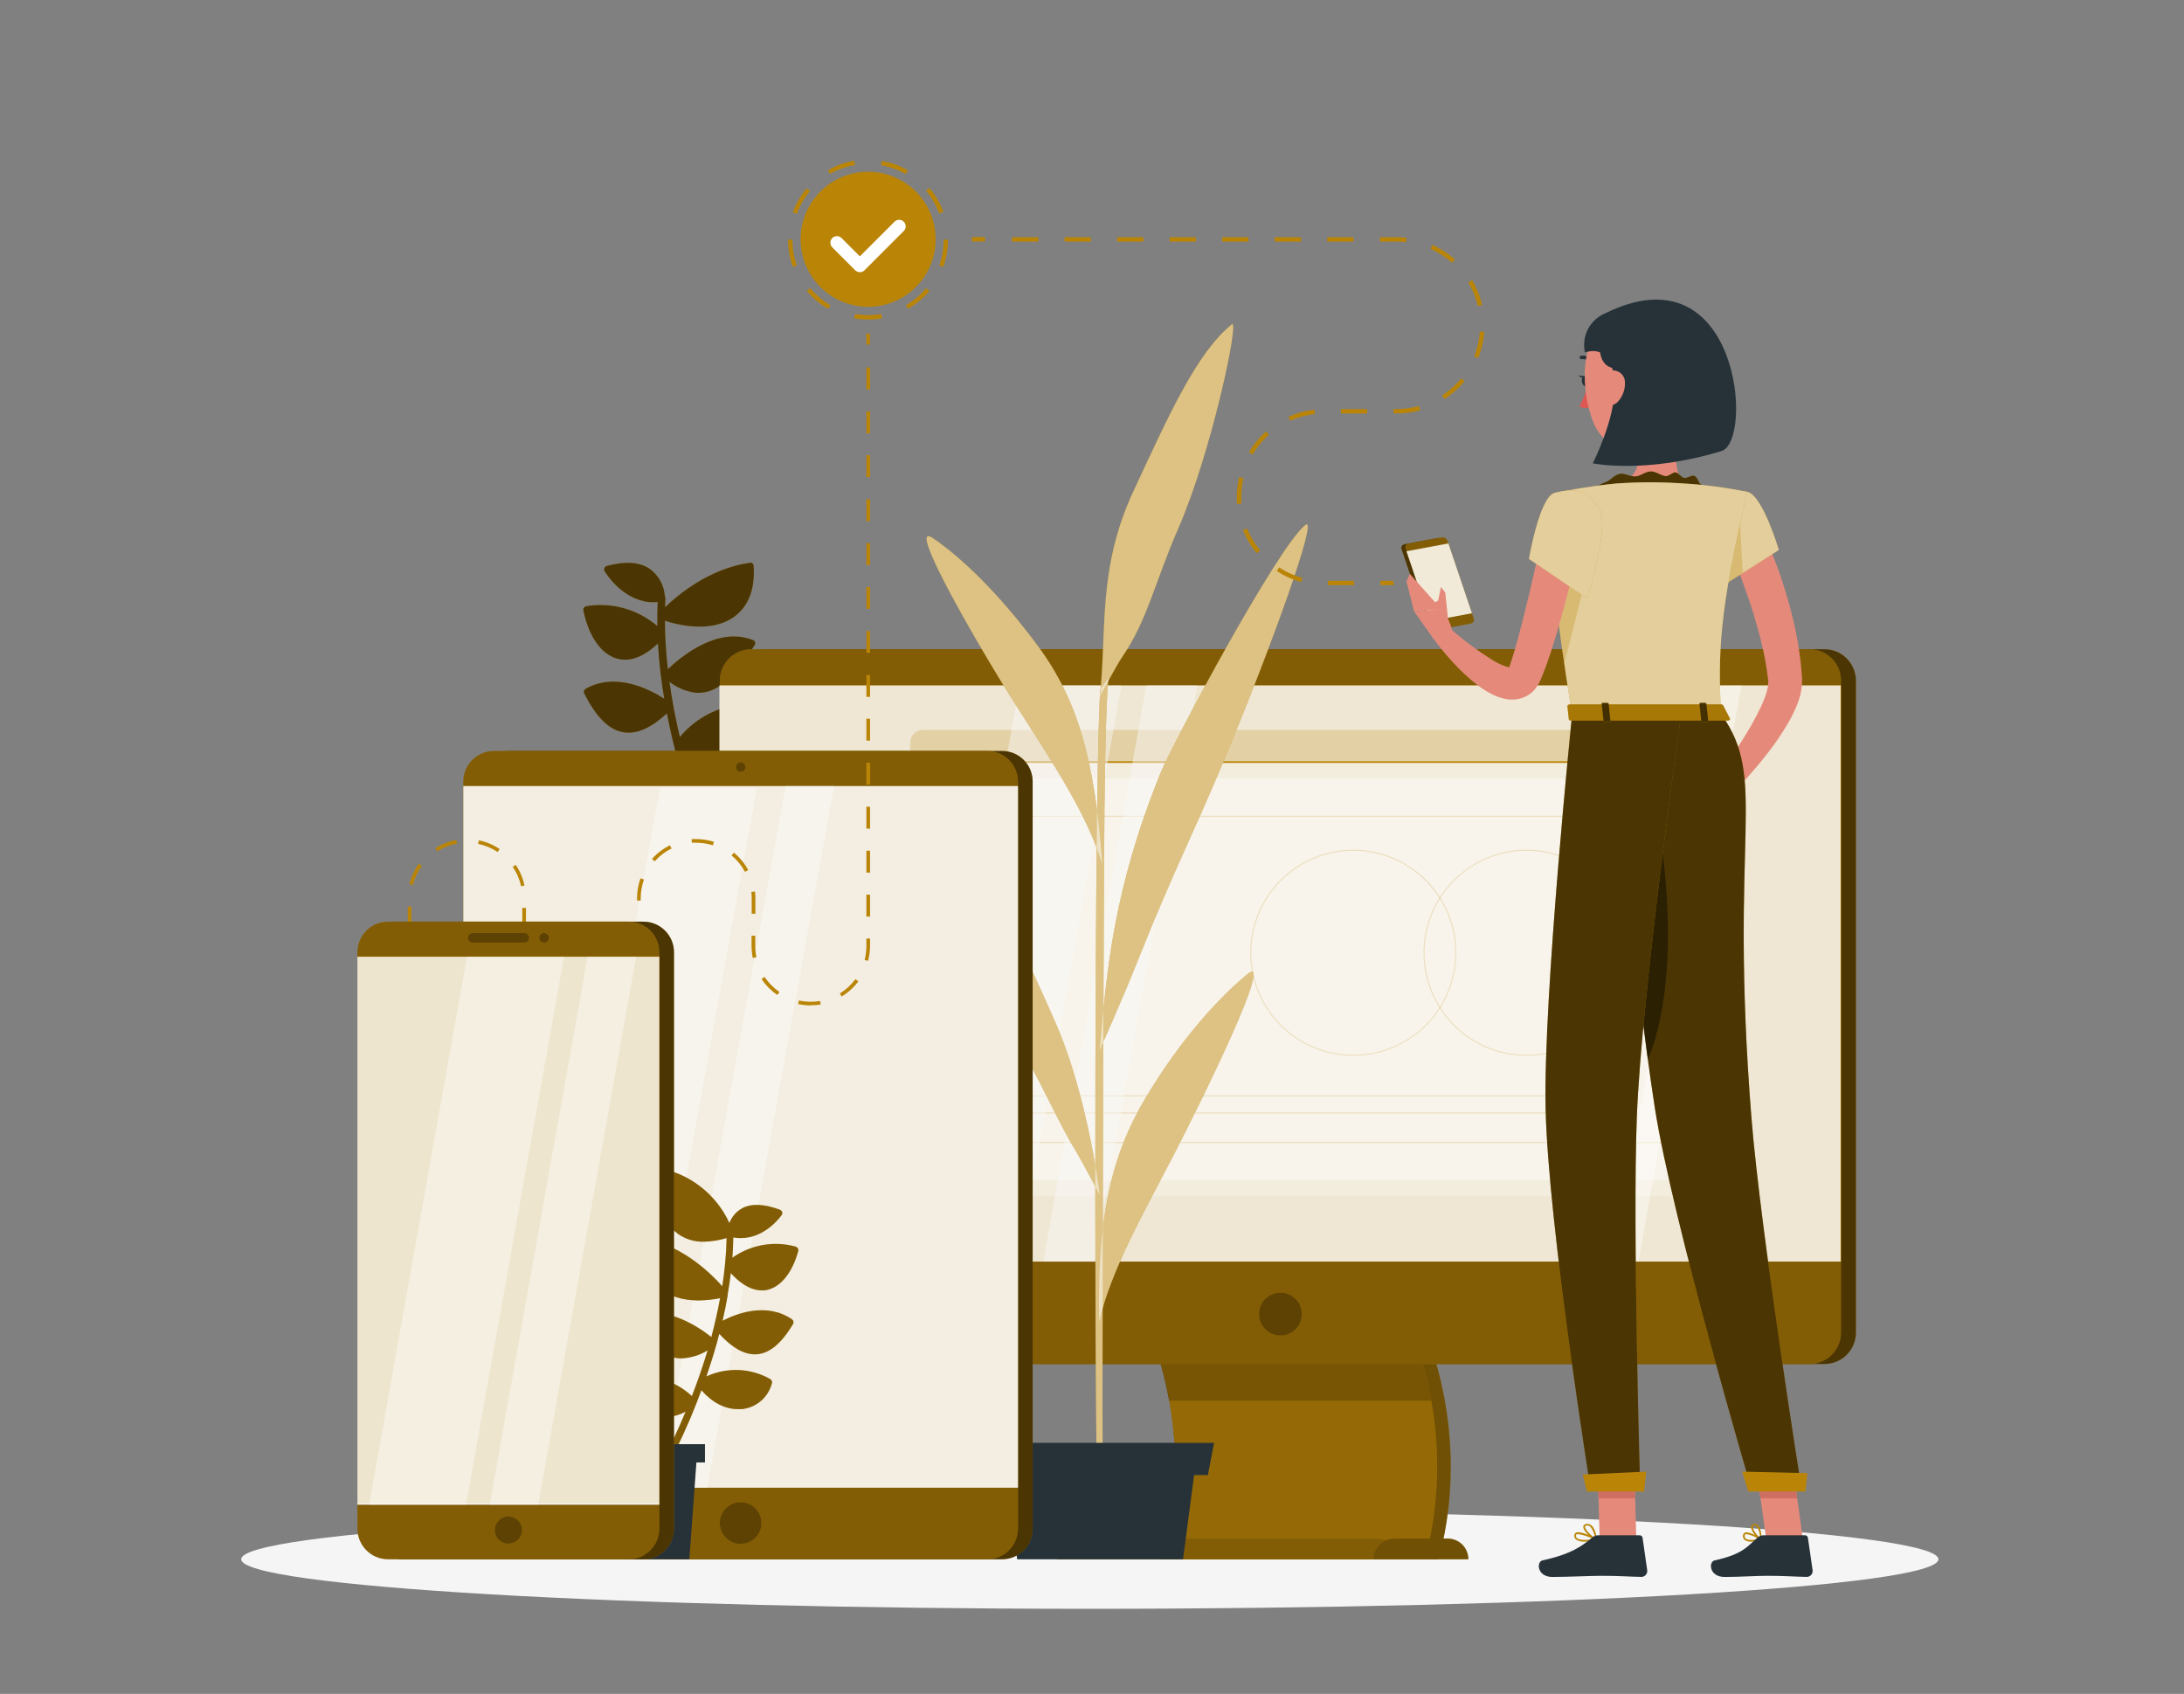 <svg width="499" height="387" viewBox="0 0 499 387" fill="none" xmlns="http://www.w3.org/2000/svg">
<rect x="0" y="0" width="499" height="387" fill="#808080" stroke="none"/>
<path d="M249 367.56C356.083 367.56 442.89 362.492 442.89 356.24C442.89 349.988 356.083 344.92 249 344.92C141.918 344.92 55.11 349.988 55.11 356.24C55.11 362.492 141.918 367.56 249 367.56Z" fill="#F5F5F5"/>
<path d="M156.18 171.82C157.332 172.327 158.551 172.664 159.8 172.82C162.367 173.133 164.963 172.531 167.13 171.12C170.56 168.9 172.64 165.01 172.31 161.43C172.292 161.255 172.21 161.093 172.078 160.977C171.947 160.86 171.776 160.797 171.6 160.8C168.496 160.778 165.425 161.447 162.611 162.758C159.797 164.069 157.31 165.989 155.33 168.38C154.39 164.38 153.56 160.15 152.96 155.79C154.624 157.065 156.58 157.903 158.65 158.23C159.507 158.334 160.375 158.297 161.22 158.12C165.69 157.2 169.22 152.41 172.44 147.36C172.499 147.27 172.539 147.168 172.556 147.061C172.573 146.954 172.568 146.845 172.54 146.74C172.513 146.639 172.463 146.546 172.393 146.468C172.324 146.39 172.237 146.329 172.14 146.29C163.99 142.89 155.35 150.24 152.59 152.89C152.17 149.218 151.947 145.526 151.92 141.83C153.664 142.385 155.455 142.78 157.27 143.01C161.66 143.52 165.35 142.76 167.99 140.72C171.12 138.32 172.57 134.33 172.18 129.2C172.172 129.102 172.143 129.007 172.096 128.92C172.049 128.834 171.984 128.758 171.906 128.698C171.828 128.637 171.738 128.594 171.642 128.57C171.547 128.547 171.447 128.543 171.35 128.56C162.07 129.91 154.94 135.85 151.97 138.71C151.97 138.05 151.97 137.39 152.04 136.71C152.051 136.547 152.005 136.384 151.91 136.25C151.828 134.996 151.468 133.775 150.856 132.676C150.244 131.578 149.394 130.63 148.37 129.9C146.04 128.39 142.78 128.19 138.67 129.29C138.549 129.325 138.437 129.385 138.34 129.466C138.244 129.547 138.165 129.647 138.11 129.76C138.056 129.867 138.027 129.986 138.027 130.105C138.027 130.225 138.056 130.344 138.11 130.45C138.28 130.74 141.87 136.8 148.2 137.55C148.885 137.611 149.575 137.611 150.26 137.55C150.18 139.37 150.15 141.2 150.18 143.03C147.976 141.141 145.387 139.756 142.592 138.972C139.797 138.188 136.865 138.023 134 138.49C133.774 138.527 133.57 138.649 133.43 138.83C133.364 138.918 133.317 139.018 133.293 139.125C133.269 139.232 133.268 139.343 133.29 139.45C134.55 145.64 137.6 149.81 141.45 150.59C141.62 150.59 141.8 150.65 141.99 150.68C143.99 150.91 146.85 150.32 150.33 147.01C150.575 151.24 151.053 155.453 151.76 159.63C148.4 157.46 140.69 153.49 133.83 157.35C133.656 157.443 133.522 157.595 133.454 157.78C133.386 157.964 133.388 158.167 133.46 158.35C136.25 163.99 139.29 166.93 142.77 167.35H142.86C145.76 167.66 148.86 166.22 152.37 162.99C153.16 167.07 154.1 170.99 155.1 174.63C151.86 171.92 147.72 171.8 142.31 174.23C142.192 174.285 142.087 174.365 142.004 174.466C141.921 174.566 141.862 174.684 141.83 174.81C141.799 174.93 141.8 175.057 141.833 175.176C141.866 175.296 141.931 175.404 142.02 175.49C142.25 175.72 146.18 179.49 151.02 180.04C152.869 180.273 154.746 179.949 156.41 179.11C158.394 185.769 160.812 192.289 163.65 198.63C163.707 198.75 163.794 198.852 163.903 198.928C164.012 199.003 164.138 199.049 164.27 199.06C164.448 199.078 164.628 199.046 164.79 198.97C164.996 198.871 165.156 198.696 165.237 198.482C165.319 198.269 165.317 198.032 165.23 197.82C161.494 189.421 158.467 180.724 156.18 171.82Z" fill="#BA8507"/>
<g opacity="0.6">
<path d="M156.18 171.82C157.332 172.327 158.551 172.664 159.8 172.82C162.367 173.133 164.963 172.531 167.13 171.12C170.56 168.9 172.64 165.01 172.31 161.43C172.292 161.255 172.21 161.093 172.078 160.977C171.947 160.86 171.776 160.797 171.6 160.8C168.496 160.778 165.425 161.447 162.611 162.758C159.797 164.069 157.31 165.989 155.33 168.38C154.39 164.38 153.56 160.15 152.96 155.79C154.624 157.065 156.58 157.903 158.65 158.23C159.507 158.334 160.375 158.297 161.22 158.12C165.69 157.2 169.22 152.41 172.44 147.36C172.499 147.27 172.539 147.168 172.556 147.061C172.573 146.954 172.568 146.845 172.54 146.74C172.513 146.639 172.463 146.546 172.393 146.468C172.324 146.39 172.237 146.329 172.14 146.29C163.99 142.89 155.35 150.24 152.59 152.89C152.17 149.218 151.947 145.526 151.92 141.83C153.664 142.385 155.455 142.78 157.27 143.01C161.66 143.52 165.35 142.76 167.99 140.72C171.12 138.32 172.57 134.33 172.18 129.2C172.172 129.102 172.143 129.007 172.096 128.92C172.049 128.834 171.984 128.758 171.906 128.698C171.828 128.637 171.738 128.594 171.642 128.57C171.547 128.547 171.447 128.543 171.35 128.56C162.07 129.91 154.94 135.85 151.97 138.71C151.97 138.05 151.97 137.39 152.04 136.71C152.051 136.547 152.005 136.384 151.91 136.25C151.828 134.996 151.468 133.775 150.856 132.676C150.244 131.578 149.394 130.63 148.37 129.9C146.04 128.39 142.78 128.19 138.67 129.29C138.549 129.325 138.437 129.385 138.34 129.466C138.244 129.547 138.165 129.647 138.11 129.76C138.056 129.867 138.027 129.986 138.027 130.105C138.027 130.225 138.056 130.344 138.11 130.45C138.28 130.74 141.87 136.8 148.2 137.55C148.885 137.611 149.575 137.611 150.26 137.55C150.18 139.37 150.15 141.2 150.18 143.03C147.976 141.141 145.387 139.756 142.592 138.972C139.797 138.188 136.865 138.023 134 138.49C133.774 138.527 133.57 138.649 133.43 138.83C133.364 138.918 133.317 139.018 133.293 139.125C133.269 139.232 133.268 139.343 133.29 139.45C134.55 145.64 137.6 149.81 141.45 150.59C141.62 150.59 141.8 150.65 141.99 150.68C143.99 150.91 146.85 150.32 150.33 147.01C150.575 151.24 151.053 155.453 151.76 159.63C148.4 157.46 140.69 153.49 133.83 157.35C133.656 157.443 133.522 157.595 133.454 157.78C133.386 157.964 133.388 158.167 133.46 158.35C136.25 163.99 139.29 166.93 142.77 167.35H142.86C145.76 167.66 148.86 166.22 152.37 162.99C153.16 167.07 154.1 170.99 155.1 174.63C151.86 171.92 147.72 171.8 142.31 174.23C142.192 174.285 142.087 174.365 142.004 174.466C141.921 174.566 141.862 174.684 141.83 174.81C141.799 174.93 141.8 175.057 141.833 175.176C141.866 175.296 141.931 175.404 142.02 175.49C142.25 175.72 146.18 179.49 151.02 180.04C152.869 180.273 154.746 179.949 156.41 179.11C158.394 185.769 160.812 192.289 163.65 198.63C163.707 198.75 163.794 198.852 163.903 198.928C164.012 199.003 164.138 199.049 164.27 199.06C164.448 199.078 164.628 199.046 164.79 198.97C164.996 198.871 165.156 198.696 165.237 198.482C165.319 198.269 165.317 198.032 165.23 197.82C161.494 189.421 158.467 180.724 156.18 171.82Z" fill="black"/>
</g>
<path d="M416.85 148.33H175.05C171.079 148.33 167.86 151.549 167.86 155.52V304.44C167.86 308.411 171.079 311.63 175.05 311.63H416.85C420.821 311.63 424.04 308.411 424.04 304.44V155.52C424.04 151.549 420.821 148.33 416.85 148.33Z" fill="#BA8507"/>
<path opacity="0.6" d="M416.85 148.33H175.05C171.079 148.33 167.86 151.549 167.86 155.52V304.44C167.86 308.411 171.079 311.63 175.05 311.63H416.85C420.821 311.63 424.04 308.411 424.04 304.44V155.52C424.04 151.549 420.821 148.33 416.85 148.33Z" fill="black"/>
<path d="M328.72 356.24H268.9C274.76 334.14 271.25 310.33 258.38 288.24H318.2C331.07 310.33 334.58 334.14 328.72 356.24Z" fill="#BA8507"/>
<path d="M325.6 356.24H265.77C271.63 334.14 268.13 310.33 255.25 288.24H315.08C328 310.33 331.46 334.14 325.6 356.24Z" fill="#BA8507"/>
<path d="M327.64 320H267.16C265.083 308.803 261.051 298.059 255.25 288.26H315.73C321.523 298.063 325.554 308.805 327.64 320Z" fill="#BA8507"/>
<g opacity="0.4">
<path d="M328.72 356.24H268.9C274.76 334.14 271.25 310.33 258.38 288.24H318.2C331.07 310.33 334.58 334.14 328.72 356.24Z" fill="black"/>
<path d="M325.6 356.24H265.77C271.63 334.14 268.13 310.33 255.25 288.24H315.08C328 310.33 331.46 334.14 325.6 356.24Z" fill="black"/>
<path d="M327.64 320H267.16C265.083 308.803 261.051 298.059 255.25 288.26H315.73C321.523 298.063 325.554 308.805 327.64 320Z" fill="black"/>
</g>
<path d="M325.6 356.24H265.77C271.63 334.14 268.13 310.33 255.25 288.24H315.08C328 310.33 331.46 334.14 325.6 356.24Z" fill="#BA8507"/>
<path opacity="0.2" d="M325.6 356.24H265.77C271.63 334.14 268.13 310.33 255.25 288.24H315.08C328 310.33 331.46 334.14 325.6 356.24Z" fill="black"/>
<path opacity="0.2" d="M327 320H267.1C265.04 308.815 261.047 298.074 255.3 288.26H315.2C320.947 298.074 324.94 308.815 327 320Z" fill="black"/>
<path d="M413.45 148.33H171.65C167.679 148.33 164.46 151.549 164.46 155.52V304.44C164.46 308.411 167.679 311.63 171.65 311.63H413.45C417.421 311.63 420.64 308.411 420.64 304.44V155.52C420.64 151.549 417.421 148.33 413.45 148.33Z" fill="#BA8507"/>
<path opacity="0.3" d="M413.45 148.33H171.65C167.679 148.33 164.46 151.549 164.46 155.52V304.44C164.46 308.411 167.679 311.63 171.65 311.63H413.45C417.421 311.63 420.64 308.411 420.64 304.44V155.52C420.64 151.549 417.421 148.33 413.45 148.33Z" fill="black"/>
<path d="M314.5 351.51H246.2C244.946 351.51 243.743 352.008 242.856 352.895C241.969 353.782 241.47 354.985 241.47 356.24H319.23C319.23 354.985 318.732 353.782 317.845 352.895C316.958 352.008 315.755 351.51 314.5 351.51Z" fill="#BA8507"/>
<path opacity="0.3" d="M314.5 351.51H246.2C244.946 351.51 243.743 352.008 242.856 352.895C241.969 353.782 241.47 354.985 241.47 356.24H319.23C319.23 354.985 318.732 353.782 317.845 352.895C316.958 352.008 315.755 351.51 314.5 351.51Z" fill="black"/>
<path d="M420.64 156.6H164.46V288.23H420.64V156.6Z" fill="#BA8507"/>
<path opacity="0.84" d="M420.55 156.6H164.37V288.23H420.55V156.6Z" fill="#FAFAFA"/>
<path opacity="0.23" d="M383.41 166.771H210.82C209.252 166.771 207.98 168.042 207.98 169.611V270.571C207.98 272.139 209.252 273.411 210.82 273.411H383.41C384.979 273.411 386.25 272.139 386.25 270.571V169.611C386.25 168.042 384.979 166.771 383.41 166.771Z" fill="#BA8507"/>
<path opacity="0.67" d="M385.5 174.11V270.57C385.5 271.324 385.201 272.046 384.668 272.579C384.136 273.111 383.413 273.41 382.66 273.41H210.07C209.318 273.408 208.597 273.108 208.065 272.576C207.533 272.044 207.233 271.323 207.23 270.57V174.11H385.5Z" fill="#FAFAFA"/>
<path opacity="0.41" d="M384.98 177.89H207.75V269.64H384.98V177.89Z" fill="white"/>
<path opacity="0.19" d="M348.79 241.23C344.133 241.23 339.579 239.849 335.707 237.261C331.834 234.673 328.815 230.995 327.033 226.692C325.25 222.389 324.784 217.654 325.693 213.086C326.601 208.517 328.844 204.321 332.138 201.028C335.431 197.734 339.628 195.491 344.196 194.582C348.764 193.674 353.499 194.14 357.802 195.923C362.106 197.705 365.784 200.723 368.371 204.596C370.959 208.469 372.34 213.022 372.34 217.68C372.332 223.923 369.849 229.909 365.434 234.324C361.019 238.738 355.034 241.222 348.79 241.23ZM348.79 194.38C344.182 194.38 339.677 195.746 335.845 198.307C332.014 200.867 329.027 204.506 327.264 208.763C325.5 213.021 325.039 217.706 325.938 222.226C326.837 226.745 329.056 230.897 332.315 234.155C335.573 237.414 339.725 239.633 344.245 240.532C348.764 241.431 353.449 240.97 357.707 239.206C361.964 237.443 365.603 234.456 368.163 230.625C370.724 226.793 372.09 222.288 372.09 217.68C372.085 211.502 369.628 205.579 365.26 201.21C360.892 196.842 354.968 194.385 348.79 194.38Z" fill="#BA8507"/>
<path opacity="0.19" d="M309.2 241.23C304.542 241.23 299.989 239.849 296.116 237.261C292.244 234.673 289.225 230.995 287.443 226.692C285.66 222.389 285.194 217.654 286.103 213.086C287.011 208.517 289.254 204.321 292.548 201.028C295.841 197.734 300.038 195.491 304.606 194.582C309.174 193.674 313.909 194.14 318.212 195.923C322.516 197.705 326.194 200.723 328.781 204.596C331.369 208.469 332.75 213.022 332.75 217.68C332.74 223.922 330.255 229.906 325.841 234.321C321.427 238.735 315.443 241.219 309.2 241.23ZM309.2 194.38C304.592 194.38 300.087 195.746 296.255 198.307C292.424 200.867 289.437 204.506 287.674 208.763C285.91 213.021 285.449 217.706 286.348 222.226C287.247 226.745 289.466 230.897 292.725 234.155C295.983 237.414 300.135 239.633 304.655 240.532C309.174 241.431 313.859 240.97 318.117 239.206C322.374 237.443 326.013 234.456 328.573 230.625C331.134 226.793 332.5 222.288 332.5 217.68C332.492 211.503 330.035 205.581 325.667 201.213C321.299 196.845 315.377 194.388 309.2 194.38Z" fill="#BA8507"/>
<path opacity="0.19" d="M372.22 254.39H233.22C233.203 254.39 233.187 254.386 233.172 254.38C233.156 254.373 233.143 254.363 233.131 254.351C233.12 254.339 233.112 254.324 233.106 254.309C233.101 254.293 233.099 254.276 233.1 254.26V250.39C233.099 250.373 233.101 250.356 233.106 250.341C233.112 250.325 233.12 250.311 233.131 250.298C233.143 250.286 233.156 250.276 233.172 250.27C233.187 250.263 233.203 250.26 233.22 250.26H372.22C372.237 250.26 372.253 250.263 372.268 250.27C372.284 250.276 372.297 250.286 372.309 250.298C372.32 250.311 372.329 250.325 372.334 250.341C372.339 250.356 372.341 250.373 372.34 250.39V254.26C372.341 254.276 372.339 254.293 372.334 254.309C372.329 254.324 372.32 254.339 372.309 254.351C372.297 254.363 372.284 254.373 372.268 254.38C372.253 254.386 372.237 254.39 372.22 254.39ZM233.31 254.14H372.09V250.51H233.31V254.14Z" fill="#BA8507"/>
<path opacity="0.19" d="M380 261.15H212.76C212.743 261.15 212.727 261.147 212.712 261.14C212.696 261.133 212.683 261.124 212.671 261.112C212.66 261.099 212.652 261.085 212.646 261.069C212.641 261.053 212.639 261.037 212.64 261.02V186.5C212.639 186.484 212.641 186.467 212.646 186.451C212.652 186.435 212.66 186.421 212.671 186.409C212.683 186.396 212.696 186.387 212.712 186.38C212.727 186.373 212.743 186.37 212.76 186.37H380C380.017 186.37 380.033 186.373 380.048 186.38C380.064 186.387 380.077 186.396 380.089 186.409C380.1 186.421 380.109 186.435 380.114 186.451C380.119 186.467 380.121 186.484 380.12 186.5V261C380.125 261.018 380.125 261.037 380.121 261.055C380.117 261.074 380.109 261.091 380.098 261.105C380.086 261.12 380.071 261.131 380.054 261.139C380.037 261.147 380.019 261.151 380 261.15ZM212.92 260.9H379.92V186.62H212.89L212.92 260.9Z" fill="#BA8507"/>
<path d="M377.77 170.46C377.768 170.759 377.855 171.052 378.02 171.302C378.184 171.551 378.42 171.746 378.695 171.862C378.971 171.978 379.275 172.009 379.568 171.952C379.862 171.895 380.132 171.752 380.344 171.541C380.556 171.33 380.701 171.061 380.76 170.768C380.819 170.475 380.79 170.171 380.676 169.894C380.562 169.618 380.369 169.382 380.12 169.215C379.871 169.049 379.579 168.96 379.28 168.96C379.082 168.959 378.886 168.997 378.703 169.071C378.52 169.146 378.353 169.256 378.213 169.396C378.073 169.535 377.961 169.701 377.885 169.884C377.809 170.066 377.77 170.262 377.77 170.46Z" fill="white"/>
<path d="M373.93 171.97C374.764 171.97 375.44 171.294 375.44 170.46C375.44 169.626 374.764 168.95 373.93 168.95C373.096 168.95 372.42 169.626 372.42 170.46C372.42 171.294 373.096 171.97 373.93 171.97Z" fill="white"/>
<path d="M368.58 171.97C369.414 171.97 370.09 171.294 370.09 170.46C370.09 169.626 369.414 168.95 368.58 168.95C367.746 168.95 367.07 169.626 367.07 170.46C367.07 171.294 367.746 171.97 368.58 171.97Z" fill="white"/>
<path d="M385.5 173.92H207.23V174.3H385.5V173.92Z" fill="#BA8507"/>
<path opacity="0.47" d="M232.93 156.6L209.4 288.23H232.69L256.22 156.6H232.93Z" fill="#FAFAFA"/>
<path opacity="0.47" d="M261.9 156.6L238.38 288.23H250.02L273.55 156.6H261.9Z" fill="#FAFAFA"/>
<path opacity="0.4" d="M392.06 156.6L368.53 288.23H374.36L397.88 156.6H392.06Z" fill="white"/>
<path opacity="0.4" d="M381.81 156.6L358.28 288.23H364.11L387.63 156.6H381.81Z" fill="white"/>
<path d="M330.77 351.51H318.54C317.286 351.51 316.082 352.008 315.195 352.895C314.308 353.782 313.81 354.985 313.81 356.24H335.49C335.491 355.619 335.37 355.004 335.134 354.43C334.897 353.857 334.55 353.335 334.111 352.896C333.673 352.456 333.152 352.108 332.579 351.87C332.005 351.632 331.391 351.51 330.77 351.51Z" fill="#BA8507"/>
<path opacity="0.4" d="M330.77 351.51H318.54C317.286 351.51 316.082 352.008 315.195 352.895C314.308 353.782 313.81 354.985 313.81 356.24H335.49C335.491 355.619 335.37 355.004 335.134 354.43C334.897 353.857 334.55 353.335 334.111 352.896C333.673 352.456 333.152 352.108 332.579 351.87C332.005 351.632 331.391 351.51 330.77 351.51Z" fill="black"/>
<path d="M297.45 300.23C297.45 301.199 297.163 302.147 296.624 302.952C296.086 303.758 295.321 304.386 294.425 304.757C293.53 305.128 292.545 305.225 291.594 305.036C290.644 304.847 289.771 304.38 289.085 303.695C288.4 303.01 287.933 302.137 287.744 301.186C287.555 300.236 287.652 299.25 288.023 298.355C288.394 297.46 289.022 296.694 289.828 296.156C290.634 295.617 291.581 295.33 292.55 295.33C293.85 295.33 295.096 295.846 296.015 296.765C296.934 297.684 297.45 298.931 297.45 300.23Z" fill="#BA8507"/>
<path opacity="0.5" d="M297.45 300.23C297.45 301.199 297.163 302.147 296.624 302.952C296.086 303.758 295.321 304.386 294.425 304.757C293.53 305.128 292.545 305.225 291.594 305.036C290.644 304.847 289.771 304.38 289.085 303.695C288.4 303.01 287.933 302.137 287.744 301.186C287.555 300.236 287.652 299.25 288.023 298.355C288.394 297.46 289.022 296.694 289.828 296.156C290.634 295.617 291.581 295.33 292.55 295.33C293.85 295.33 295.096 295.846 296.015 296.765C296.934 297.684 297.45 298.931 297.45 300.23Z" fill="black"/>
<path d="M250.68 339.34C249.99 315.4 250.05 169.41 251.44 157.42L253.33 154.81C253.33 154.81 252.46 157.13 252.25 198.16C252.04 239.19 251.76 333.25 251.99 339.34H250.68Z" fill="#BA8507"/>
<path d="M261.91 250.55C269.91 237.23 278.67 227.76 285.01 222.55C291.35 217.34 274.73 251.17 268.23 263.76C261.73 276.35 253.72 290.27 251.14 302.03C250.64 278.11 253.9 263.87 261.91 250.55Z" fill="#BA8507"/>
<path d="M251.3 159.1C252.94 143.96 250.72 129.97 258.96 112.24C267.2 94.51 273.47 80.59 281.42 74.12C283.33 72.559 276.8 103.38 269.21 120.74C263.86 132.99 262.14 141.74 256.46 150C255.13 151.92 251.3 159.1 251.3 159.1Z" fill="#BA8507"/>
<path d="M251.26 239.88C252.92 221.19 254.42 203.19 265.15 176.6C267.76 170.12 291.95 124.84 298.26 119.94C301.35 117.53 290.54 147.62 279.98 172.94C272.07 191.94 268.79 197.38 259.98 219.42C256.53 228.15 251.26 239.88 251.26 239.88Z" fill="#BA8507"/>
<path d="M237.18 147.649C228.18 135.459 219.48 127.219 213.09 122.909C206.7 118.599 224.09 148.569 232.45 161.649C240.81 174.729 248.38 186.079 251.84 197.419C250.18 173.549 246.18 159.849 237.18 147.649Z" fill="#BA8507"/>
<path d="M251.26 272.999C249.56 259.999 246.06 244.729 241.06 233.409C236.06 222.089 228.36 204.729 222.24 198.839C220.77 197.419 228.64 231.189 233.7 240.169C238.76 249.149 242.46 257.619 245.64 262.709C246.7 264.359 251.26 272.999 251.26 272.999Z" fill="#BA8507"/>
<path opacity="0.5" d="M250.68 339.34C249.99 315.4 250.05 169.41 251.44 157.42L253.33 154.81C253.33 154.81 252.46 157.13 252.25 198.16C252.04 239.19 251.76 333.25 251.99 339.34H250.68Z" fill="white"/>
<path opacity="0.5" d="M261.91 250.55C269.91 237.23 278.67 227.76 285.01 222.55C291.35 217.34 274.73 251.17 268.23 263.76C261.73 276.35 253.72 290.27 251.14 302.03C250.64 278.11 253.9 263.87 261.91 250.55Z" fill="white"/>
<path opacity="0.5" d="M251.3 159.1C252.94 143.96 250.72 129.97 258.96 112.24C267.2 94.51 273.47 80.59 281.42 74.12C283.33 72.559 276.8 103.38 269.21 120.74C263.86 132.99 262.14 141.74 256.46 150C255.13 151.92 251.3 159.1 251.3 159.1Z" fill="white"/>
<path opacity="0.5" d="M251.26 239.88C252.92 221.19 254.42 203.19 265.15 176.6C267.76 170.12 291.95 124.84 298.26 119.94C301.35 117.53 290.54 147.62 279.98 172.94C272.07 191.94 268.79 197.38 259.98 219.42C256.53 228.15 251.26 239.88 251.26 239.88Z" fill="white"/>
<path opacity="0.5" d="M237.18 147.649C228.18 135.459 219.48 127.219 213.09 122.909C206.7 118.599 224.09 148.569 232.45 161.649C240.81 174.729 248.38 186.079 251.84 197.419C250.18 173.549 246.18 159.849 237.18 147.649Z" fill="white"/>
<path opacity="0.5" d="M251.26 272.999C249.56 259.999 246.06 244.729 241.06 233.409C236.06 222.089 228.36 204.729 222.24 198.839C220.77 197.419 228.64 231.189 233.7 240.169C238.76 249.149 242.46 257.619 245.64 262.709C246.7 264.359 251.26 272.999 251.26 272.999Z" fill="white"/>
<path d="M270.3 356.24H232.4L229.54 334.46H273.16L270.3 356.24Z" fill="#263238"/>
<path d="M275.98 336.999H226.71L225.3 329.649H277.39L275.98 336.999Z" fill="#263238"/>
<path d="M228.95 171.57H116.2C112.34 171.57 109.21 174.7 109.21 178.56V349.25C109.21 353.111 112.34 356.24 116.2 356.24H228.95C232.811 356.24 235.94 353.111 235.94 349.25V178.56C235.94 174.7 232.811 171.57 228.95 171.57Z" fill="#BA8507"/>
<path opacity="0.6" d="M228.95 171.57H116.2C112.34 171.57 109.21 174.7 109.21 178.56V349.25C109.21 353.111 112.34 356.24 116.2 356.24H228.95C232.811 356.24 235.94 353.111 235.94 349.25V178.56C235.94 174.7 232.811 171.57 228.95 171.57Z" fill="black"/>
<path d="M225.6 171.57H112.85C108.99 171.57 105.86 174.7 105.86 178.56V349.25C105.86 353.111 108.99 356.24 112.85 356.24H225.6C229.461 356.24 232.59 353.111 232.59 349.25V178.56C232.59 174.7 229.461 171.57 225.6 171.57Z" fill="#BA8507"/>
<path opacity="0.3" d="M225.6 171.57H112.85C108.99 171.57 105.86 174.7 105.86 178.56V349.25C105.86 353.111 108.99 356.24 112.85 356.24H225.6C229.461 356.24 232.59 353.111 232.59 349.25V178.56C232.59 174.7 229.461 171.57 225.6 171.57Z" fill="black"/>
<path d="M232.59 179.59H105.86V339.89H232.59V179.59Z" fill="#FAFAFA"/>
<path opacity="0.1" d="M232.59 179.59H105.86V339.89H232.59V179.59Z" fill="#BA8507"/>
<path opacity="0.48" d="M150.79 179.99L121.79 340.29H143.94L172.94 179.99H150.79Z" fill="#FAFAFA"/>
<path opacity="0.48" d="M179.52 179.59L150.52 339.9H161.59L190.59 179.59H179.52Z" fill="#FAFAFA"/>
<path d="M169.22 352.73C171.849 352.73 173.98 350.599 173.98 347.97C173.98 345.341 171.849 343.21 169.22 343.21C166.591 343.21 164.46 345.341 164.46 347.97C164.46 350.599 166.591 352.73 169.22 352.73Z" fill="#BA8507"/>
<path opacity="0.5" d="M169.22 352.73C171.849 352.73 173.98 350.599 173.98 347.97C173.98 345.341 171.849 343.21 169.22 343.21C166.591 343.21 164.46 345.341 164.46 347.97C164.46 350.599 166.591 352.73 169.22 352.73Z" fill="black"/>
<path d="M170.32 175.26C170.32 175.478 170.256 175.69 170.135 175.871C170.014 176.052 169.842 176.193 169.641 176.276C169.44 176.36 169.219 176.381 169.006 176.339C168.792 176.297 168.596 176.192 168.442 176.038C168.288 175.884 168.184 175.688 168.141 175.475C168.099 175.261 168.121 175.04 168.204 174.839C168.287 174.638 168.428 174.466 168.609 174.346C168.79 174.225 169.003 174.16 169.22 174.16C169.512 174.16 169.792 174.276 169.998 174.482C170.204 174.689 170.32 174.968 170.32 175.26Z" fill="#BA8507"/>
<path opacity="0.5" d="M170.32 175.26C170.32 175.478 170.256 175.69 170.135 175.871C170.014 176.052 169.842 176.193 169.641 176.276C169.44 176.36 169.219 176.381 169.006 176.339C168.792 176.297 168.596 176.192 168.442 176.038C168.288 175.884 168.184 175.688 168.141 175.475C168.099 175.261 168.121 175.04 168.204 174.839C168.287 174.638 168.428 174.466 168.609 174.346C168.79 174.225 169.003 174.16 169.22 174.16C169.512 174.16 169.792 174.276 169.998 174.482C170.204 174.689 170.32 174.968 170.32 175.26Z" fill="black"/>
<path d="M327.51 143.999L335.14 142.569C335.262 142.549 335.378 142.502 335.48 142.432C335.582 142.361 335.667 142.269 335.729 142.162C335.791 142.055 335.828 141.936 335.839 141.813C335.85 141.69 335.833 141.565 335.79 141.449L329.79 123.679C329.696 123.423 329.516 123.207 329.281 123.069C329.046 122.93 328.77 122.877 328.5 122.919L320.88 124.339C320.757 124.359 320.639 124.407 320.537 124.478C320.434 124.549 320.348 124.642 320.286 124.75C320.224 124.858 320.187 124.979 320.177 125.103C320.167 125.228 320.185 125.353 320.23 125.469L326.23 143.239C326.32 143.496 326.498 143.713 326.732 143.852C326.966 143.991 327.241 144.043 327.51 143.999Z" fill="#BA8507"/>
<path opacity="0.6" d="M327.51 143.999L335.14 142.569C335.262 142.549 335.378 142.502 335.48 142.432C335.582 142.361 335.667 142.269 335.729 142.162C335.791 142.055 335.828 141.936 335.839 141.813C335.85 141.69 335.833 141.565 335.79 141.449L329.79 123.679C329.696 123.423 329.516 123.207 329.281 123.069C329.046 122.93 328.77 122.877 328.5 122.919L320.88 124.339C320.757 124.359 320.639 124.407 320.537 124.478C320.434 124.549 320.348 124.642 320.286 124.75C320.224 124.858 320.187 124.979 320.177 125.103C320.167 125.228 320.185 125.353 320.23 125.469L326.23 143.239C326.32 143.496 326.498 143.713 326.732 143.852C326.966 143.991 327.241 144.043 327.51 143.999Z" fill="black"/>
<path d="M328.45 143.86L336.07 142.44C336.193 142.42 336.31 142.373 336.413 142.302C336.516 142.231 336.601 142.138 336.664 142.029C336.726 141.921 336.763 141.8 336.773 141.676C336.783 141.551 336.765 141.426 336.72 141.31L330.72 123.54C330.626 123.283 330.446 123.068 330.211 122.929C329.976 122.79 329.7 122.738 329.43 122.78L321.81 124.21C321.687 124.228 321.57 124.274 321.467 124.344C321.364 124.414 321.279 124.506 321.216 124.614C321.154 124.721 321.116 124.841 321.107 124.965C321.097 125.089 321.115 125.214 321.16 125.33L327.16 143.1C327.254 143.356 327.434 143.572 327.669 143.711C327.904 143.849 328.18 143.902 328.45 143.86Z" fill="#BA8507"/>
<path opacity="0.3" d="M328.45 143.86L336.07 142.44C336.193 142.42 336.31 142.373 336.413 142.302C336.516 142.231 336.601 142.138 336.664 142.029C336.726 141.921 336.763 141.8 336.773 141.676C336.783 141.551 336.765 141.426 336.72 141.31L330.72 123.54C330.626 123.283 330.446 123.068 330.211 122.929C329.976 122.79 329.7 122.738 329.43 122.78L321.81 124.21C321.687 124.228 321.57 124.274 321.467 124.344C321.364 124.414 321.279 124.506 321.216 124.614C321.154 124.721 321.116 124.841 321.107 124.965C321.097 125.089 321.115 125.214 321.16 125.33L327.16 143.1C327.254 143.356 327.434 143.572 327.669 143.711C327.904 143.849 328.18 143.902 328.45 143.86Z" fill="black"/>
<path d="M326.75 141.89L336.31 140.1L330.93 124.16L321.36 125.95L326.75 141.89Z" fill="#FAFAFA"/>
<path opacity="0.14" d="M326.75 141.89L336.31 140.1L330.93 124.16L321.36 125.95L326.75 141.89Z" fill="#BA8507"/>
<path d="M321.36 132.84L322.11 131.1L329.31 139.19L323.08 139.67L321.36 132.84Z" fill="#E58A7B"/>
<path d="M198.35 70.099C206.872 70.099 213.78 63.191 213.78 54.669C213.78 46.148 206.872 39.239 198.35 39.239C189.828 39.239 182.92 46.148 182.92 54.669C182.92 63.191 189.828 70.099 198.35 70.099Z" fill="#BA8507"/>
<path d="M198.35 73C197.291 73.001 196.233 72.91 195.19 72.73L195.36 71.73C197.345 72.069 199.374 72.069 201.36 71.73L201.53 72.73C200.479 72.909 199.416 72.999 198.35 73ZM189.22 70.56C187.372 69.497 185.724 68.12 184.35 66.49L185.12 65.84C186.415 67.386 187.972 68.692 189.72 69.7L189.22 70.56ZM207.5 70.56L207 69.7C208.747 68.692 210.304 67.386 211.6 65.84L212.36 66.48C210.987 68.093 209.342 69.454 207.5 70.5V70.56ZM181.16 61C180.429 58.994 180.057 56.875 180.06 54.74H181.06C181.044 56.753 181.383 58.754 182.06 60.65L181.16 61ZM215.54 61L214.6 60.66C215.277 58.764 215.615 56.763 215.6 54.75H216.28H216.6C216.605 56.852 216.246 58.94 215.54 60.92V61ZM182.08 48.87L181.14 48.53C181.866 46.522 182.939 44.657 184.31 43.02L185.07 43.66C183.786 45.185 182.774 46.921 182.08 48.79V48.87ZM214.58 48.77C213.89 46.881 212.875 45.128 211.58 43.59L212.35 42.94C213.725 44.568 214.808 46.422 215.55 48.42L214.58 48.77ZM189.66 39.77L189.16 38.91C191.013 37.826 193.045 37.084 195.16 36.72L195.33 37.72C193.338 38.047 191.419 38.721 189.66 39.71V39.77ZM206.94 39.77C205.193 38.775 203.283 38.098 201.3 37.77L201.47 36.77C203.58 37.13 205.611 37.857 207.47 38.92L206.94 39.77Z" fill="#BA8507"/>
<path d="M318.39 132.689H315.39V133.689H318.39V132.689Z" fill="#BA8507"/>
<path d="M309.38 133.69H303.38V132.69H309.38V133.69ZM297.3 133C295.314 132.452 293.425 131.598 291.7 130.47L292.25 129.64C293.887 130.705 295.678 131.511 297.56 132.03L297.3 133ZM287.13 126.38C285.816 124.797 284.757 123.019 283.99 121.11L284.92 120.74C285.659 122.55 286.671 124.236 287.92 125.74L287.13 126.38ZM282.59 115.13C282.59 114.62 282.59 114.13 282.59 113.59C282.588 112.049 282.762 110.512 283.11 109.01L284.11 109.24C283.781 110.667 283.617 112.126 283.62 113.59C283.62 114.08 283.62 114.59 283.62 115.06L282.59 115.13ZM286.21 103.83L285.35 103.32C286.401 101.551 287.716 99.953 289.25 98.58L289.92 99.33C288.463 100.622 287.212 102.13 286.21 103.8V103.83ZM294.81 96.14L294.4 95.23C296.274 94.384 298.267 93.834 300.31 93.6L300.43 94.6C298.491 94.814 296.596 95.324 294.81 96.11V96.14ZM319.05 94.46H318.39V93.46H319.05C320.79 93.459 322.523 93.224 324.2 92.76L324.47 93.76C322.702 94.228 320.879 94.453 319.05 94.43V94.46ZM312.38 94.46H306.38V93.46H312.38V94.46ZM330.06 91.18L329.51 90.35C331.147 89.279 332.61 87.964 333.85 86.45L334.63 87.08C333.324 88.663 331.783 90.036 330.06 91.15V91.18ZM337.75 81.8L336.82 81.43C337.54 79.61 337.982 77.692 338.13 75.74L339.13 75.82C338.971 77.862 338.506 79.867 337.75 81.77V81.8ZM337.67 69.93C337.221 68.025 336.483 66.201 335.48 64.52L336.34 64.01C337.395 65.777 338.171 67.696 338.64 69.7L337.67 69.93ZM331.76 60.03C330.299 58.733 328.651 57.664 326.87 56.86L327.27 55.95C329.148 56.789 330.885 57.912 332.42 59.28L331.76 60.03ZM321.24 55.32C320.516 55.24 319.788 55.2 319.06 55.2H315.29V54.2H319.05C319.819 54.192 320.587 54.236 321.35 54.33L321.24 55.32ZM309.24 55.2H303.24V54.2H309.24V55.2ZM297.24 55.2H291.24V54.2H297.24V55.2ZM285.24 55.2H279.24V54.2H285.24V55.2ZM273.24 55.2H267.24V54.2H273.24V55.2ZM261.24 55.2H255.24V54.2H261.24V55.2ZM249.24 55.2H243.24V54.2H249.24V55.2ZM237.24 55.2H231.24V54.2H237.24V55.2Z" fill="#BA8507"/>
<path d="M225.06 54.17H222.06V55.17H225.06V54.17Z" fill="#BA8507"/>
<path d="M198.77 76.22H197.93V78.73H198.77V76.22Z" fill="#BA8507"/>
<path d="M94 242.28H93.17V237.28H94V242.28ZM94 232.28H93.17V227.28H94V232.28ZM185.27 229.71C184.291 229.709 183.315 229.602 182.36 229.39L182.54 228.58C184.132 228.92 185.773 228.961 187.38 228.7L187.51 229.52C186.762 229.628 186.006 229.675 185.25 229.66L185.27 229.71ZM133.73 229.71L133.68 228.87C135.303 228.77 136.892 228.359 138.36 227.66L138.72 228.41C137.144 229.135 135.443 229.549 133.71 229.63L133.73 229.71ZM128.6 229C126.955 228.453 125.43 227.594 124.11 226.47L124.65 225.83C125.887 226.887 127.317 227.695 128.86 228.21L128.6 229ZM192.32 227.69L191.88 226.98C193.264 226.127 194.472 225.017 195.44 223.71L196.12 224.21C195.084 225.592 193.795 226.763 192.32 227.66V227.69ZM177.61 227.32C176.181 226.343 174.952 225.1 173.99 223.66L174.69 223.19C175.591 224.545 176.746 225.713 178.09 226.63L177.61 227.32ZM142.83 225.32L142.22 224.76C143.316 223.557 144.172 222.155 144.74 220.63L145.53 220.92C144.914 222.526 143.998 223.999 142.83 225.26V225.32ZM120.89 222.48C120.08 220.945 119.578 219.267 119.41 217.54L120.24 217.46C120.399 219.079 120.871 220.652 121.63 222.09L120.89 222.48ZM94 222.18H93.17V217.18H94V222.18ZM198.36 219.53L197.55 219.32C197.813 218.281 197.947 217.213 197.95 216.14V214.43H198.79V216.14C198.781 217.284 198.63 218.423 198.34 219.53H198.36ZM172 218.87C171.816 217.972 171.722 217.057 171.72 216.14V213.78H172.56V216.14C172.561 217 172.648 217.858 172.82 218.7L172 218.87ZM146.36 215.79H145.53V210.79H146.36V215.79ZM120.17 212.42H119.33V207.42H120.17V212.42ZM94 212.13H93.17V207.13H94V212.13ZM198.79 209.41H197.95V204.41H198.79V209.41ZM172.59 208.75H171.75V205.21C171.753 204.732 171.727 204.255 171.67 203.78L172.5 203.68C172.56 204.188 172.59 204.699 172.59 205.21V208.75ZM146.39 205.75H145.56V205.22C145.557 203.67 145.821 202.131 146.34 200.67L147.13 200.95C146.639 202.32 146.389 203.765 146.39 205.22V205.75ZM119.07 202.49C118.72 200.899 118.065 199.391 117.14 198.05L117.83 197.58C118.798 199.012 119.477 200.619 119.83 202.31L119.07 202.49ZM94.36 202.21L93.55 202.01C93.96 200.325 94.694 198.736 95.71 197.33L96.38 197.82C95.428 199.138 94.736 200.624 94.34 202.2L94.36 202.21ZM198.79 199.36H197.95V194.36H198.79V199.36ZM170.22 199.18C169.445 197.749 168.403 196.479 167.15 195.44L167.68 194.8C169.02 195.91 170.134 197.268 170.96 198.8L170.22 199.18ZM149.6 196.8L148.97 196.24C150.122 194.943 151.515 193.88 153.07 193.11L153.44 193.86C151.974 194.576 150.663 195.571 149.58 196.79L149.6 196.8ZM113.7 194.66C112.348 193.756 110.833 193.125 109.24 192.8L109.41 191.98C111.108 192.332 112.722 193.011 114.16 193.98L113.7 194.66ZM99.9 194.51L99.46 193.8C100.921 192.864 102.552 192.225 104.26 191.92L104.41 192.75C102.8 193.033 101.261 193.627 99.88 194.5L99.9 194.51ZM162.9 193.13C161.665 192.738 160.376 192.539 159.08 192.54C158.71 192.54 158.42 192.54 158.08 192.54L158.02 191.7C158.36 191.7 158.71 191.7 159.02 191.7C160.403 191.7 161.779 191.909 163.1 192.32L162.9 193.13ZM198.79 189.31H197.95V184.31H198.79V189.31ZM198.79 179.26H197.95V174.26H198.79V179.26ZM198.79 169.21H197.95V164.21H198.79V169.21ZM198.79 159.21H197.95V154.21H198.79V159.21ZM198.79 149.16H197.95V144.16H198.79V149.16ZM198.79 139.1H197.95V134.1H198.79V139.1ZM198.79 129.1H197.95V124.1H198.79V129.1ZM198.79 119.05H197.95V114.05H198.79V119.05ZM198.79 109H197.95V104H198.79V109ZM198.79 99H197.95V94H198.79V99ZM198.79 88.95H197.95V83.95H198.79V88.95Z" fill="#BA8507"/>
<path d="M93.99 247.41H93.15V249.92H93.99V247.41Z" fill="#BA8507"/>
<path d="M196.46 62.189C196.063 62.186 195.683 62.028 195.4 61.749L190.16 56.509C189.881 56.227 189.725 55.846 189.725 55.449C189.725 55.053 189.881 54.672 190.16 54.389C190.299 54.249 190.464 54.138 190.646 54.062C190.827 53.986 191.023 53.947 191.22 53.947C191.417 53.947 191.612 53.986 191.794 54.062C191.976 54.138 192.141 54.249 192.28 54.389L196.46 58.569L204.41 50.619C204.694 50.354 205.07 50.21 205.459 50.217C205.848 50.224 206.218 50.381 206.493 50.656C206.768 50.931 206.925 51.302 206.932 51.69C206.939 52.079 206.795 52.455 206.53 52.739L197.53 61.739C197.391 61.882 197.224 61.996 197.041 62.073C196.857 62.15 196.659 62.19 196.46 62.189Z" fill="white"/>
<path d="M384.5 92.109C383.5 97.109 381.32 107.109 384.8 110.459C384.8 110.459 383.44 115.459 374.21 115.459C364.05 115.459 369.35 110.459 369.35 110.459C374.9 109.139 374.75 105.029 373.79 101.169L384.5 92.109Z" fill="#E58A7B"/>
<path d="M364.28 112.17C364.28 111.42 365.42 110.65 367.08 110.05C367.97 109.72 368.84 108.47 370.19 108.24C371.19 108.07 372.48 108.93 373.76 108.84C374.83 108.76 375.95 107.72 377.19 107.71C378.43 107.7 379.43 108.71 380.65 108.78C381.41 108.78 382.17 107.86 382.81 107.92C383.45 107.98 384.14 109.07 384.75 109.18C385.56 109.32 386.47 108.51 387.02 108.69C387.9 108.97 388.02 110.16 388.41 110.48C389.53 111.39 390.41 112.25 389.41 112.41C386.94 112.8 386.84 111.41 384.34 111.41C381.84 111.41 381.84 112.41 379.34 112.36C376.84 112.31 376.85 111.36 374.34 111.36C371.83 111.36 371.88 112.05 369.34 112.31C367.66 112.591 365.941 112.544 364.28 112.17Z" fill="#BA8507"/>
<g opacity="0.6">
<path d="M364.28 112.17C364.28 111.42 365.42 110.65 367.08 110.05C367.97 109.72 368.84 108.47 370.19 108.24C371.19 108.07 372.48 108.93 373.76 108.84C374.83 108.76 375.95 107.72 377.19 107.71C378.43 107.7 379.43 108.71 380.65 108.78C381.41 108.78 382.17 107.86 382.81 107.92C383.45 107.98 384.14 109.07 384.75 109.18C385.56 109.32 386.47 108.51 387.02 108.69C387.9 108.97 388.02 110.16 388.41 110.48C389.53 111.39 390.41 112.25 389.41 112.41C386.94 112.8 386.84 111.41 384.34 111.41C381.84 111.41 381.84 112.41 379.34 112.36C376.84 112.31 376.85 111.36 374.34 111.36C371.83 111.36 371.88 112.05 369.34 112.31C367.66 112.591 365.941 112.544 364.28 112.17Z" fill="black"/>
</g>
<path d="M402.66 121.229C403.96 123.979 404.98 126.61 406.01 129.35C407.04 132.09 407.87 134.849 408.67 137.639C409.48 140.457 410.148 143.314 410.67 146.199C410.91 147.649 411.16 149.099 411.32 150.589C411.42 151.319 411.51 152.059 411.56 152.809L411.73 155.109C411.774 157.011 411.434 158.902 410.73 160.669C410.155 162.152 409.47 163.59 408.68 164.969C407.189 167.538 405.519 169.998 403.68 172.329C400.12 176.848 396.215 181.084 392 184.999L388.88 182.119C390.53 179.939 392.22 177.699 393.8 175.439C395.38 173.179 396.96 170.919 398.39 168.609C399.823 166.357 401.119 164.019 402.27 161.609C402.799 160.507 403.247 159.367 403.61 158.199C403.903 157.334 404.039 156.423 404.01 155.509L403.76 153.619C403.69 152.969 403.58 152.319 403.45 151.619C403.24 150.319 402.95 149.01 402.66 147.71C402.37 146.41 402.04 145.109 401.66 143.809C401.28 142.509 400.94 141.209 400.54 139.919C399.75 137.339 398.84 134.769 397.9 132.229C396.96 129.689 395.9 127.11 394.9 124.74L402.66 121.229Z" fill="#E58A7B"/>
<path d="M399.25 112.369C402.73 113.129 406.44 125.649 406.44 125.649L392.74 134.389C392.74 134.389 388.44 124.389 390.1 120.029C391.84 115.529 395.14 111.469 399.25 112.369Z" fill="#BA8507"/>
<path opacity="0.6" d="M399.25 112.369C402.73 113.129 406.44 125.649 406.44 125.649L392.74 134.389C392.74 134.389 388.44 124.389 390.1 120.029C391.84 115.529 395.14 111.469 399.25 112.369Z" fill="white"/>
<path opacity="0.28" d="M397.39 116.63L392.71 134.31V134.39L398.19 130.89L397.39 116.63Z" fill="#BA8507"/>
<path d="M355.19 112.61C355.19 112.61 351.19 114.02 359.19 163.16H393.19C392.62 149.32 392.6 140.78 399.19 112.37C394.425 111.386 389.596 110.748 384.74 110.46C379.596 110.099 374.434 110.099 369.29 110.46C362.72 111.07 355.19 112.61 355.19 112.61Z" fill="#BA8507"/>
<path opacity="0.6" d="M355.19 112.61C355.19 112.61 351.19 114.02 359.19 163.16H393.19C392.62 149.32 392.6 140.78 399.19 112.37C394.425 111.386 389.596 110.748 384.74 110.46C379.596 110.099 374.434 110.099 369.29 110.46C362.72 111.07 355.19 112.61 355.19 112.61Z" fill="white"/>
<path d="M390.5 181L382.4 178.56L385.78 186.38C385.78 186.38 391.13 186.9 393.06 184L390.5 181Z" fill="#E58A7B"/>
<path d="M375.84 181.14L379.02 187.53L385.78 186.4L382.4 178.58L375.84 181.14Z" fill="#E58A7B"/>
<path d="M411.93 351.73H403.56L400.86 332.33H409.24L411.93 351.73Z" fill="#E58A7B"/>
<path d="M373.87 351.73H365.5L364.94 332.33H373.31L373.87 351.73Z" fill="#E58A7B"/>
<path d="M364.94 332.34L365.23 342.33H373.61L373.32 332.34H364.94Z" fill="#CF6F64"/>
<path d="M409.24 332.34H400.86L402.25 342.33H410.63L409.24 332.34Z" fill="#CF6F64"/>
<path d="M368.18 163.16C368.18 163.16 373.04 220.66 378.09 253.06C382.16 279.23 400.23 340.4 400.23 340.4H411.65C411.65 340.4 402.24 281.32 400.17 255.4C394.94 189.9 404.11 178.31 393.22 163.12L368.18 163.16Z" fill="#BA8507"/>
<path opacity="0.6" d="M368.18 163.16C368.18 163.16 373.04 220.66 378.09 253.06C382.16 279.23 400.23 340.4 400.23 340.4H411.65C411.65 340.4 402.24 281.32 400.17 255.4C394.94 189.9 404.11 178.31 393.22 163.12L368.18 163.16Z" fill="black"/>
<path opacity="0.4" d="M378.56 185.779C378.56 185.779 373.88 200.359 373.95 221.389C374.76 228.499 375.62 235.559 376.5 242.099C379.18 235.999 384.11 218.219 378.56 185.779Z" fill="black"/>
<path d="M359.2 163.16C359.2 163.16 352.59 227.69 353.14 253.23C353.71 279.8 363.45 340.4 363.45 340.4H374.77C374.77 340.4 372.98 281.4 373.98 255.26C375.07 226.81 384.11 163.16 384.11 163.16H359.2Z" fill="#BA8507"/>
<path opacity="0.6" d="M359.2 163.16C359.2 163.16 352.59 227.69 353.14 253.23C353.71 279.8 363.45 340.4 363.45 340.4H374.77C374.77 340.4 372.98 281.4 373.98 255.26C375.07 226.81 384.11 163.16 384.11 163.16H359.2Z" fill="black"/>
<path d="M400.17 352.22C399.603 352.267 399.037 352.115 398.57 351.79C398.431 351.655 398.328 351.487 398.27 351.302C398.212 351.116 398.202 350.92 398.24 350.73C398.252 350.609 398.295 350.494 398.365 350.396C398.435 350.298 398.53 350.22 398.64 350.17C399.64 349.74 402.16 351.37 402.44 351.56C402.473 351.581 402.499 351.611 402.515 351.646C402.531 351.682 402.536 351.721 402.53 351.76C402.525 351.799 402.507 351.835 402.48 351.863C402.454 351.892 402.418 351.912 402.38 351.92C401.657 352.1 400.915 352.201 400.17 352.22ZM399.05 350.49C398.964 350.485 398.878 350.502 398.8 350.54C398.74 350.54 398.66 350.62 398.64 350.79C398.608 350.914 398.61 351.044 398.645 351.167C398.68 351.29 398.747 351.401 398.84 351.49C399.26 351.88 400.36 351.93 401.84 351.64C401.001 351.065 400.05 350.674 399.05 350.49Z" fill="#BA8507"/>
<path d="M402.33 351.93C402.3 351.938 402.269 351.938 402.24 351.93C401.44 351.48 399.92 349.67 400.1 348.73C400.132 348.574 400.215 348.434 400.337 348.333C400.459 348.231 400.611 348.173 400.77 348.17C400.921 348.148 401.076 348.16 401.221 348.207C401.367 348.254 401.5 348.334 401.61 348.44C402.52 349.24 402.53 351.66 402.53 351.76C402.53 351.795 402.521 351.829 402.504 351.859C402.486 351.889 402.46 351.913 402.43 351.93C402.397 351.94 402.362 351.94 402.33 351.93ZM400.91 348.53H400.82C400.57 348.53 400.51 348.67 400.49 348.76C400.38 349.34 401.33 350.7 402.12 351.33C402.144 350.394 401.874 349.475 401.35 348.7C401.23 348.589 401.073 348.528 400.91 348.53Z" fill="#BA8507"/>
<path d="M362.06 352.22C361.355 352.276 360.652 352.096 360.06 351.71C359.922 351.586 359.818 351.429 359.757 351.254C359.695 351.08 359.679 350.892 359.71 350.71C359.714 350.6 359.747 350.494 359.805 350.401C359.862 350.308 359.944 350.232 360.04 350.18C361.04 349.62 364.41 351.33 364.78 351.52C364.818 351.538 364.85 351.569 364.869 351.606C364.889 351.644 364.896 351.687 364.89 351.73C364.884 351.77 364.865 351.807 364.836 351.836C364.808 351.865 364.77 351.884 364.73 351.89C363.852 352.083 362.958 352.193 362.06 352.22ZM360.57 350.49C360.443 350.483 360.316 350.507 360.2 350.56C360.161 350.582 360.129 350.614 360.106 350.652C360.083 350.691 360.071 350.735 360.07 350.78C360.054 350.895 360.067 351.013 360.107 351.123C360.147 351.233 360.213 351.331 360.3 351.41C360.81 351.87 362.19 351.95 364.04 351.64C362.957 351.061 361.784 350.672 360.57 350.49Z" fill="#BA8507"/>
<path d="M364.66 351.929H364.58C363.58 351.479 361.58 349.669 361.76 348.719C361.76 348.499 361.96 348.219 362.51 348.159C362.707 348.14 362.907 348.161 363.096 348.221C363.285 348.281 363.46 348.379 363.61 348.509C364.66 349.379 364.85 351.639 364.86 351.729C364.862 351.764 364.856 351.798 364.842 351.829C364.828 351.861 364.807 351.888 364.78 351.909C364.743 351.929 364.701 351.936 364.66 351.929ZM362.66 348.529H362.54C362.18 348.529 362.15 348.709 362.14 348.759C362.05 349.329 363.39 350.759 364.41 351.359C364.326 350.41 363.953 349.509 363.34 348.779C363.153 348.62 362.916 348.532 362.67 348.529H362.66Z" fill="#BA8507"/>
<path d="M364.37 83.3C364.306 83.307 364.24 83.298 364.18 83.276C364.119 83.253 364.064 83.217 364.02 83.17C363.699 82.787 363.291 82.486 362.83 82.293C362.369 82.1 361.868 82.02 361.37 82.06C361.265 82.074 361.159 82.046 361.075 81.983C360.991 81.919 360.935 81.825 360.92 81.72C360.908 81.617 360.935 81.513 360.997 81.43C361.058 81.347 361.148 81.289 361.25 81.27C361.878 81.217 362.51 81.314 363.094 81.552C363.678 81.79 364.198 82.163 364.61 82.64C364.681 82.716 364.72 82.816 364.72 82.92C364.72 83.024 364.681 83.124 364.61 83.2C364.542 83.256 364.458 83.291 364.37 83.3Z" fill="#263238"/>
<path d="M362.63 88.269C362.254 89.88 361.659 91.431 360.86 92.879C361.236 93.075 361.65 93.186 362.073 93.205C362.496 93.224 362.918 93.151 363.31 92.99L362.63 88.269Z" fill="#DF5753"/>
<path d="M363.07 87C363.16 87.67 362.89 88.26 362.45 88.32C362.01 88.38 361.58 87.89 361.45 87.23C361.32 86.57 361.63 85.96 362.07 85.9C362.51 85.84 363 86.37 363.07 87Z" fill="#263238"/>
<path d="M362.3 85.999L360.63 85.769C360.63 85.769 361.63 86.85 362.3 85.999Z" fill="#263238"/>
<path d="M403 350.76H412.41C412.571 350.756 412.728 350.813 412.85 350.918C412.972 351.023 413.05 351.17 413.07 351.33L414.15 358.78C414.17 358.969 414.149 359.159 414.09 359.34C414.031 359.52 413.935 359.686 413.808 359.826C413.68 359.967 413.525 360.079 413.351 360.156C413.177 360.232 412.99 360.271 412.8 360.27C409.52 360.21 407.94 360.02 403.8 360.02C401.26 360.02 397.54 360.28 394.02 360.28C390.5 360.28 390.32 356.8 391.78 356.49C398.35 355.08 399.38 353.13 401.6 351.27C401.992 350.94 402.488 350.759 403 350.76Z" fill="#263238"/>
<path d="M365.21 350.76H374.62C374.782 350.758 374.938 350.815 375.062 350.919C375.185 351.024 375.266 351.17 375.29 351.33L376.36 358.78C376.379 358.968 376.359 359.157 376.301 359.337C376.243 359.517 376.147 359.682 376.021 359.823C375.895 359.963 375.74 360.075 375.568 360.152C375.395 360.229 375.209 360.269 375.02 360.27C371.74 360.21 370.16 360.02 366.02 360.02C363.47 360.02 358.21 360.28 354.69 360.28C351.17 360.28 350.99 356.8 352.45 356.49C359.01 355.08 361.6 353.13 363.81 351.27C364.203 350.943 364.698 350.763 365.21 350.76Z" fill="#263238"/>
<path opacity="0.28" d="M354.21 120.55V120.75C354.31 126.34 355.08 135.75 357.4 151.57L362.14 133L354.21 120.55Z" fill="#BA8507"/>
<path d="M360.94 123.42C360 128.17 358.94 132.82 357.68 137.49C356.42 142.16 355.14 146.8 353.48 151.49L352.83 153.24L352.12 155C351.96 155.417 351.77 155.821 351.55 156.21C351.275 156.728 350.939 157.211 350.55 157.65C349.643 158.648 348.454 159.345 347.14 159.65C346.041 159.9 344.899 159.9 343.8 159.65C342.962 159.477 342.147 159.209 341.37 158.85C340.081 158.246 338.861 157.505 337.73 156.64C335.709 155.084 333.829 153.354 332.11 151.47C331.25 150.57 330.45 149.63 329.67 148.68C328.89 147.73 328.14 146.78 327.4 145.73L330.57 142.92C333.932 145.956 337.564 148.681 341.42 151.06C342.252 151.544 343.13 151.946 344.04 152.26C344.81 152.55 345.5 152.47 345.23 152.42C345.067 152.442 344.913 152.504 344.78 152.6L344.92 152.17L345.45 150.59L345.95 148.96C347.25 144.57 348.36 139.96 349.46 135.44L352.59 121.68L360.94 123.42Z" fill="#E58A7B"/>
<path d="M327.66 146.149L323.08 139.669L329.31 139.189C329.31 139.189 332.83 143.249 331.59 146.509L327.66 146.149Z" fill="#E58A7B"/>
<path d="M327.28 138L328.6 137.19L329.21 134.12L330.22 135.38L330.97 142.59L327.28 138Z" fill="#E58A7B"/>
<path d="M385.22 81.52C385.9 89.8 386.36 93.29 382.82 98.11C377.49 105.34 367.16 104.36 364.03 96.44C361.2 89.31 360.57 76.96 368.15 72.54C369.814 71.556 371.702 71.014 373.635 70.966C375.568 70.918 377.48 71.366 379.191 72.266C380.902 73.166 382.354 74.489 383.41 76.109C384.465 77.728 385.088 79.591 385.22 81.52Z" fill="#E58A7B"/>
<path d="M366.71 71.61C365.016 72.322 363.629 73.609 362.792 75.245C361.956 76.881 361.725 78.76 362.14 80.55C362.14 80.55 368.65 77.74 368.91 88.17C369.1 95.7 363.91 105.86 363.91 105.86C363.91 105.86 375.98 108.36 393.35 103.04C400.74 100.78 397.41 56.42 366.71 71.61Z" fill="#263238"/>
<path d="M366.09 76.22C364.91 79.06 365.22 84.68 369.87 84.08C374.52 83.48 373.16 78.79 373.16 78.79L366.09 76.22Z" fill="#263238"/>
<path d="M371.27 87.44C371.318 89.048 370.733 90.61 369.64 91.79C368.18 93.33 366.35 92.29 365.85 90.33C365.39 88.58 365.6 85.65 367.51 84.83C367.931 84.658 368.388 84.595 368.84 84.644C369.292 84.694 369.724 84.856 370.098 85.115C370.471 85.374 370.774 85.723 370.979 86.129C371.184 86.535 371.284 86.986 371.27 87.44Z" fill="#E58A7B"/>
<path d="M412.5 340.77H399.45L398.06 336.22L412.95 336.57L412.5 340.77Z" fill="#BA8507"/>
<path d="M389.1 165H390C390.19 165 390.33 164.91 390.31 164.79L389.88 160.79C389.88 160.68 389.71 160.58 389.52 160.58H388.6C388.42 160.58 388.28 160.68 388.29 160.79L388.72 164.79C388.76 164.93 388.92 165 389.1 165Z" fill="#BA8507"/>
<path d="M366.74 165H367.66C367.84 165 367.98 164.91 367.97 164.79L367.54 160.79C367.54 160.68 367.36 160.58 367.18 160.58H366.26C366.07 160.58 365.93 160.68 365.95 160.79L366.38 164.79C366.39 164.93 366.55 165 366.74 165Z" fill="#BA8507"/>
<path d="M375.64 340.77H362.58L361.64 336.88L376.13 336.22L375.64 340.77Z" fill="#BA8507"/>
<path d="M393.73 161.17L395.26 164.17C395.38 164.41 395.1 164.65 394.71 164.65H359C358.69 164.65 358.44 164.5 358.42 164.31L358.11 161.31C358.11 161.1 358.36 160.92 358.69 160.92H393.14C393.252 160.905 393.365 160.92 393.469 160.964C393.573 161.008 393.663 161.079 393.73 161.17Z" fill="#BA8507"/>
<path opacity="0.1" d="M393.73 161.17L395.26 164.17C395.38 164.41 395.1 164.65 394.71 164.65H359C358.69 164.65 358.44 164.5 358.42 164.31L358.11 161.31C358.11 161.1 358.36 160.92 358.69 160.92H393.14C393.252 160.905 393.365 160.92 393.469 160.964C393.573 161.008 393.663 161.079 393.73 161.17Z" fill="black"/>
<path opacity="0.6" d="M389.1 165H390C390.19 165 390.33 164.91 390.31 164.79L389.88 160.79C389.88 160.68 389.71 160.58 389.52 160.58H388.6C388.42 160.58 388.28 160.68 388.29 160.79L388.72 164.79C388.76 164.93 388.92 165 389.1 165Z" fill="black"/>
<path opacity="0.6" d="M366.74 165H367.66C367.84 165 367.98 164.91 367.97 164.79L367.54 160.79C367.54 160.68 367.36 160.58 367.18 160.58H366.26C366.07 160.58 365.93 160.68 365.95 160.79L366.38 164.79C366.39 164.93 366.55 165 366.74 165Z" fill="black"/>
<path d="M355.19 112.61C351.74 113.49 349.33 127.7 349.33 127.7L362.65 136.75C362.65 136.75 368 119.83 365.31 116C362.54 112.08 360.23 111.33 355.19 112.61Z" fill="#BA8507"/>
<path opacity="0.6" d="M355.19 112.61C351.74 113.49 349.33 127.7 349.33 127.7L362.65 136.75C362.65 136.75 368 119.83 365.31 116C362.54 112.08 360.23 111.33 355.19 112.61Z" fill="white"/>
<path d="M166.26 295.83C166.265 295.796 166.265 295.763 166.26 295.73C166.54 294.12 166.78 292.5 166.98 290.86C169.81 294.01 172.27 294.81 174.03 294.81C174.217 294.82 174.404 294.82 174.59 294.81C178.04 294.47 180.95 291.09 182.39 285.81C182.419 285.705 182.424 285.596 182.407 285.489C182.39 285.382 182.35 285.28 182.29 285.19C182.166 285 181.978 284.861 181.76 284.8C179.316 284.131 176.754 284.013 174.259 284.454C171.763 284.895 169.397 285.884 167.33 287.35C167.45 285.81 167.52 284.27 167.54 282.72C168.098 282.817 168.664 282.868 169.23 282.87C174.93 282.87 178.46 277.8 178.63 277.55C178.694 277.453 178.733 277.342 178.743 277.227C178.754 277.112 178.735 276.996 178.69 276.89C178.644 276.773 178.574 276.667 178.484 276.58C178.395 276.492 178.288 276.424 178.17 276.38C174.61 275.04 171.72 274.92 169.59 276.04C168.235 276.777 167.193 277.982 166.66 279.43C165.154 276.148 162.872 273.282 160.012 271.078C157.151 268.874 153.798 267.399 150.24 266.78C150.138 266.755 150.032 266.756 149.931 266.781C149.829 266.805 149.735 266.854 149.656 266.922C149.577 266.991 149.515 267.077 149.476 267.174C149.437 267.271 149.421 267.375 149.43 267.48C149.79 272.65 150.75 278.96 155.01 281.98C156.715 283.147 158.745 283.746 160.81 283.69C162.576 283.651 164.329 283.372 166.02 282.86C165.931 286.544 165.597 290.219 165.02 293.86C162.65 291.17 156.62 285.19 148.39 283.13C148.299 283.101 148.202 283.093 148.107 283.106C148.012 283.118 147.921 283.151 147.84 283.203C147.759 283.254 147.69 283.322 147.639 283.403C147.587 283.484 147.553 283.575 147.54 283.67C146.93 288.12 147.99 291.73 150.59 294.11C152.75 296.11 155.85 297.11 159.59 297.11C161.25 297.094 162.904 296.92 164.53 296.59C163.97 299.64 163.28 302.59 162.53 305.47C159.94 303.41 152.45 298.2 145.31 300.37C145.216 300.401 145.13 300.453 145.059 300.522C144.988 300.591 144.933 300.676 144.9 300.77C144.866 300.87 144.854 300.976 144.864 301.081C144.874 301.186 144.907 301.288 144.96 301.38C147.6 306.3 150.24 309.03 153.25 309.98C154.034 310.223 154.85 310.348 155.67 310.35C157.793 310.261 159.859 309.631 161.67 308.52C160.54 312.3 159.3 315.82 158.08 318.96C156.04 317.055 153.556 315.691 150.854 314.992C148.152 314.293 145.318 314.282 142.61 314.96C142.525 314.978 142.444 315.014 142.372 315.065C142.301 315.116 142.24 315.18 142.195 315.255C142.149 315.33 142.119 315.413 142.106 315.5C142.093 315.586 142.098 315.675 142.12 315.76C142.539 317.381 143.33 318.882 144.431 320.144C145.531 321.406 146.911 322.394 148.46 323.03C149.592 323.498 150.805 323.739 152.03 323.74C153.651 323.727 155.241 323.3 156.65 322.5C155.055 326.395 153.256 330.204 151.26 333.91C151.175 334.094 151.162 334.304 151.223 334.498C151.284 334.692 151.415 334.857 151.59 334.96C151.721 335.045 151.874 335.09 152.03 335.09C152.147 335.093 152.262 335.065 152.364 335.009C152.466 334.953 152.551 334.87 152.61 334.77C155.03 330.232 157.184 325.558 159.06 320.77C159.099 320.693 159.129 320.613 159.15 320.53C159.523 319.59 159.893 318.62 160.26 317.62C162.67 320.4 165.6 321.94 168.54 321.94C168.86 321.94 169.17 321.94 169.49 321.94C171.12 321.777 172.659 321.112 173.895 320.038C175.131 318.963 176.003 317.531 176.39 315.94C176.418 315.76 176.389 315.577 176.306 315.415C176.224 315.253 176.092 315.122 175.93 315.04C173.725 313.804 171.259 313.108 168.734 313.009C166.208 312.91 163.695 313.41 161.4 314.47C162.19 312.18 162.96 309.75 163.67 307.23C163.733 307.127 163.768 307.01 163.77 306.89C163.96 306.18 164.16 305.47 164.34 304.74C167.23 307.88 169.9 309.42 172.47 309.42C175.59 309.42 178.47 307.11 181.24 302.42C181.315 302.245 181.327 302.05 181.274 301.868C181.221 301.685 181.107 301.527 180.95 301.42C175.14 297.42 168.19 300.15 165.09 301.75C165.53 299.876 165.917 297.97 166.25 296.03L166.26 295.83Z" fill="#BA8507"/>
<path opacity="0.3" d="M166.26 295.83C166.265 295.796 166.265 295.763 166.26 295.73C166.54 294.12 166.78 292.5 166.98 290.86C169.81 294.01 172.27 294.81 174.03 294.81C174.217 294.82 174.404 294.82 174.59 294.81C178.04 294.47 180.95 291.09 182.39 285.81C182.419 285.705 182.424 285.596 182.407 285.489C182.39 285.382 182.35 285.28 182.29 285.19C182.166 285 181.978 284.861 181.76 284.8C179.316 284.131 176.754 284.013 174.259 284.454C171.763 284.895 169.397 285.884 167.33 287.35C167.45 285.81 167.52 284.27 167.54 282.72C168.098 282.817 168.664 282.868 169.23 282.87C174.93 282.87 178.46 277.8 178.63 277.55C178.694 277.453 178.733 277.342 178.743 277.227C178.754 277.112 178.735 276.996 178.69 276.89C178.644 276.773 178.574 276.667 178.484 276.58C178.395 276.492 178.288 276.424 178.17 276.38C174.61 275.04 171.72 274.92 169.59 276.04C168.235 276.777 167.193 277.982 166.66 279.43C165.154 276.148 162.872 273.282 160.012 271.078C157.151 268.874 153.798 267.399 150.24 266.78C150.138 266.755 150.032 266.756 149.931 266.781C149.829 266.805 149.735 266.854 149.656 266.922C149.577 266.991 149.515 267.077 149.476 267.174C149.437 267.271 149.421 267.375 149.43 267.48C149.79 272.65 150.75 278.96 155.01 281.98C156.715 283.147 158.745 283.746 160.81 283.69C162.576 283.651 164.329 283.372 166.02 282.86C165.931 286.544 165.597 290.219 165.02 293.86C162.65 291.17 156.62 285.19 148.39 283.13C148.299 283.101 148.202 283.093 148.107 283.106C148.012 283.118 147.921 283.151 147.84 283.203C147.759 283.254 147.69 283.322 147.639 283.403C147.587 283.484 147.553 283.575 147.54 283.67C146.93 288.12 147.99 291.73 150.59 294.11C152.75 296.11 155.85 297.11 159.59 297.11C161.25 297.094 162.904 296.92 164.53 296.59C163.97 299.64 163.28 302.59 162.53 305.47C159.94 303.41 152.45 298.2 145.31 300.37C145.216 300.401 145.13 300.453 145.059 300.522C144.988 300.591 144.933 300.676 144.9 300.77C144.866 300.87 144.854 300.976 144.864 301.081C144.874 301.186 144.907 301.288 144.96 301.38C147.6 306.3 150.24 309.03 153.25 309.98C154.034 310.223 154.85 310.348 155.67 310.35C157.793 310.261 159.859 309.631 161.67 308.52C160.54 312.3 159.3 315.82 158.08 318.96C156.04 317.055 153.556 315.691 150.854 314.992C148.152 314.293 145.318 314.282 142.61 314.96C142.525 314.978 142.444 315.014 142.372 315.065C142.301 315.116 142.24 315.18 142.195 315.255C142.149 315.33 142.119 315.413 142.106 315.5C142.093 315.586 142.098 315.675 142.12 315.76C142.539 317.381 143.33 318.882 144.431 320.144C145.531 321.406 146.911 322.394 148.46 323.03C149.592 323.498 150.805 323.739 152.03 323.74C153.651 323.727 155.241 323.3 156.65 322.5C155.055 326.395 153.256 330.204 151.26 333.91C151.175 334.094 151.162 334.304 151.223 334.498C151.284 334.692 151.415 334.857 151.59 334.96C151.721 335.045 151.874 335.09 152.03 335.09C152.147 335.093 152.262 335.065 152.364 335.009C152.466 334.953 152.551 334.87 152.61 334.77C155.03 330.232 157.184 325.558 159.06 320.77C159.099 320.693 159.129 320.613 159.15 320.53C159.523 319.59 159.893 318.62 160.26 317.62C162.67 320.4 165.6 321.94 168.54 321.94C168.86 321.94 169.17 321.94 169.49 321.94C171.12 321.777 172.659 321.112 173.895 320.038C175.131 318.963 176.003 317.531 176.39 315.94C176.418 315.76 176.389 315.577 176.306 315.415C176.224 315.253 176.092 315.122 175.93 315.04C173.725 313.804 171.259 313.108 168.734 313.009C166.208 312.91 163.695 313.41 161.4 314.47C162.19 312.18 162.96 309.75 163.67 307.23C163.733 307.127 163.768 307.01 163.77 306.89C163.96 306.18 164.16 305.47 164.34 304.74C167.23 307.88 169.9 309.42 172.47 309.42C175.59 309.42 178.47 307.11 181.24 302.42C181.315 302.245 181.327 302.05 181.274 301.868C181.221 301.685 181.107 301.527 180.95 301.42C175.14 297.42 168.19 300.15 165.09 301.75C165.53 299.876 165.917 297.97 166.25 296.03L166.26 295.83Z" fill="black"/>
<path d="M130 316.1C131.078 316.438 132.2 316.617 133.33 316.63C134.765 316.623 136.181 316.31 137.485 315.712C138.789 315.114 139.95 314.244 140.891 313.161C141.832 312.078 142.531 310.807 142.941 309.432C143.352 308.058 143.464 306.611 143.27 305.19C143.236 305.034 143.146 304.897 143.017 304.805C142.887 304.712 142.728 304.671 142.57 304.69C139.806 304.996 137.144 305.912 134.778 307.374C132.412 308.835 130.401 310.805 128.89 313.14C127.63 309.68 126.45 306 125.46 302.19C127.076 303.145 128.904 303.685 130.78 303.76C131.551 303.762 132.318 303.641 133.05 303.4C136.94 302.11 139.61 297.47 141.92 292.64C141.962 292.552 141.983 292.457 141.983 292.36C141.983 292.263 141.962 292.167 141.92 292.08C141.886 291.993 141.832 291.915 141.763 291.852C141.693 291.79 141.61 291.745 141.52 291.72C133.91 289.55 126.99 296.99 124.81 299.65C124.047 296.424 123.459 293.159 123.05 289.87C124.662 290.178 126.299 290.339 127.94 290.35C131.94 290.35 135.1 289.29 137.24 287.2C139.78 284.73 140.65 281.03 139.77 276.51C139.753 276.423 139.718 276.34 139.667 276.267C139.615 276.194 139.549 276.133 139.473 276.088C139.396 276.043 139.311 276.014 139.223 276.004C139.134 275.994 139.045 276.003 138.96 276.03C130.84 278.19 125.11 284.23 122.77 287.09C122.77 286.5 122.67 285.91 122.63 285.32C122.618 285.172 122.558 285.031 122.46 284.92C122.257 283.812 121.809 282.763 121.148 281.851C120.487 280.939 119.63 280.187 118.64 279.65C116.42 278.55 113.49 278.71 109.95 280.12C109.845 280.161 109.751 280.224 109.673 280.305C109.595 280.386 109.536 280.483 109.5 280.59C109.464 280.693 109.454 280.803 109.469 280.911C109.485 281.019 109.526 281.121 109.59 281.21C109.77 281.45 113.59 286.47 119.31 286.47C119.928 286.468 120.544 286.408 121.15 286.29C121.27 287.917 121.44 289.546 121.66 291.18C119.505 289.715 117.056 288.738 114.484 288.318C111.912 287.899 109.279 288.046 106.77 288.75C106.671 288.774 106.578 288.819 106.498 288.881C106.417 288.943 106.349 289.021 106.3 289.11C106.25 289.195 106.218 289.29 106.206 289.388C106.194 289.486 106.202 289.585 106.23 289.68C108 295.06 111.15 298.45 114.67 298.74C114.83 298.75 114.99 298.75 115.15 298.74C116.95 298.74 119.44 297.92 122.15 294.6C122.813 298.341 123.681 302.044 124.75 305.69C121.53 304.11 114.25 301.39 108.55 305.53C108.47 305.581 108.4 305.647 108.345 305.725C108.291 305.803 108.252 305.891 108.231 305.984C108.211 306.077 108.209 306.173 108.226 306.267C108.243 306.36 108.278 306.45 108.33 306.53C111.4 311.26 114.42 313.53 117.56 313.53H117.64C120.25 313.53 122.88 311.9 125.64 308.65C126.77 312.21 128.01 315.59 129.28 318.73C126.12 316.66 122.42 316.99 117.86 319.73C117.761 319.793 117.677 319.876 117.613 319.975C117.549 320.073 117.507 320.184 117.49 320.3C117.478 320.409 117.493 320.519 117.535 320.621C117.577 320.722 117.644 320.811 117.73 320.88C117.96 321.06 121.85 323.99 126.2 323.99C127.87 324.006 129.507 323.522 130.9 322.6C133.361 328.321 136.197 333.873 139.39 339.22C139.454 339.32 139.543 339.403 139.648 339.459C139.753 339.515 139.871 339.543 139.99 339.54C140.151 339.541 140.308 339.492 140.44 339.4C140.616 339.292 140.742 339.12 140.793 338.92C140.843 338.72 140.814 338.508 140.71 338.33C136.524 331.233 132.942 323.796 130 316.1Z" fill="#BA8507"/>
<path opacity="0.5" d="M130 316.1C131.078 316.438 132.2 316.617 133.33 316.63C134.765 316.623 136.181 316.31 137.485 315.712C138.789 315.114 139.95 314.244 140.891 313.161C141.832 312.078 142.531 310.807 142.941 309.432C143.352 308.058 143.464 306.611 143.27 305.19C143.236 305.034 143.146 304.897 143.017 304.805C142.887 304.712 142.728 304.671 142.57 304.69C139.806 304.996 137.144 305.912 134.778 307.374C132.412 308.835 130.401 310.805 128.89 313.14C127.63 309.68 126.45 306 125.46 302.19C127.076 303.145 128.904 303.685 130.78 303.76C131.551 303.762 132.318 303.641 133.05 303.4C136.94 302.11 139.61 297.47 141.92 292.64C141.962 292.552 141.983 292.457 141.983 292.36C141.983 292.263 141.962 292.167 141.92 292.08C141.886 291.993 141.832 291.915 141.763 291.852C141.693 291.79 141.61 291.745 141.52 291.72C133.91 289.55 126.99 296.99 124.81 299.65C124.047 296.424 123.459 293.159 123.05 289.87C124.662 290.178 126.299 290.339 127.94 290.35C131.94 290.35 135.1 289.29 137.24 287.2C139.78 284.73 140.65 281.03 139.77 276.51C139.753 276.423 139.718 276.34 139.667 276.267C139.615 276.194 139.549 276.133 139.473 276.088C139.396 276.043 139.311 276.014 139.223 276.004C139.134 275.994 139.045 276.003 138.96 276.03C130.84 278.19 125.11 284.23 122.77 287.09C122.77 286.5 122.67 285.91 122.63 285.32C122.618 285.172 122.558 285.031 122.46 284.92C122.257 283.812 121.809 282.763 121.148 281.851C120.487 280.939 119.63 280.187 118.64 279.65C116.42 278.55 113.49 278.71 109.95 280.12C109.845 280.161 109.751 280.224 109.673 280.305C109.595 280.386 109.536 280.483 109.5 280.59C109.464 280.693 109.454 280.803 109.469 280.911C109.485 281.019 109.526 281.121 109.59 281.21C109.77 281.45 113.59 286.47 119.31 286.47C119.928 286.468 120.544 286.408 121.15 286.29C121.27 287.917 121.44 289.546 121.66 291.18C119.505 289.715 117.056 288.738 114.484 288.318C111.912 287.899 109.279 288.046 106.77 288.75C106.671 288.774 106.578 288.819 106.498 288.881C106.417 288.943 106.349 289.021 106.3 289.11C106.25 289.195 106.218 289.29 106.206 289.388C106.194 289.486 106.202 289.585 106.23 289.68C108 295.06 111.15 298.45 114.67 298.74C114.83 298.75 114.99 298.75 115.15 298.74C116.95 298.74 119.44 297.92 122.15 294.6C122.813 298.341 123.681 302.044 124.75 305.69C121.53 304.11 114.25 301.39 108.55 305.53C108.47 305.581 108.4 305.647 108.345 305.725C108.291 305.803 108.252 305.891 108.231 305.984C108.211 306.077 108.209 306.173 108.226 306.267C108.243 306.36 108.278 306.45 108.33 306.53C111.4 311.26 114.42 313.53 117.56 313.53H117.64C120.25 313.53 122.88 311.9 125.64 308.65C126.77 312.21 128.01 315.59 129.28 318.73C126.12 316.66 122.42 316.99 117.86 319.73C117.761 319.793 117.677 319.876 117.613 319.975C117.549 320.073 117.507 320.184 117.49 320.3C117.478 320.409 117.493 320.519 117.535 320.621C117.577 320.722 117.644 320.811 117.73 320.88C117.96 321.06 121.85 323.99 126.2 323.99C127.87 324.006 129.507 323.522 130.9 322.6C133.361 328.321 136.197 333.873 139.39 339.22C139.454 339.32 139.543 339.403 139.648 339.459C139.753 339.515 139.871 339.543 139.99 339.54C140.151 339.541 140.308 339.492 140.44 339.4C140.616 339.292 140.742 339.12 140.793 338.92C140.843 338.72 140.814 338.508 140.71 338.33C136.524 331.233 132.942 323.796 130 316.1Z" fill="white"/>
<path d="M157.5 356.239H133.68L131.88 331.609H159.3L157.5 356.239Z" fill="#263238"/>
<path d="M161.07 329.949H130.1V334.119H161.07V329.949Z" fill="#263238"/>
<path d="M147 210.57H92.01C88.15 210.57 85.02 213.7 85.02 217.56V349.25C85.02 353.111 88.15 356.24 92.01 356.24H147C150.86 356.24 153.99 353.111 153.99 349.25V217.56C153.99 213.7 150.86 210.57 147 210.57Z" fill="#BA8507"/>
<path opacity="0.6" d="M147 210.57H92.01C88.15 210.57 85.02 213.7 85.02 217.56V349.25C85.02 353.111 88.15 356.24 92.01 356.24H147C150.86 356.24 153.99 353.111 153.99 349.25V217.56C153.99 213.7 150.86 210.57 147 210.57Z" fill="black"/>
<path d="M143.65 210.57H88.66C84.799 210.57 81.67 213.7 81.67 217.56V349.25C81.67 353.111 84.799 356.24 88.66 356.24H143.65C147.51 356.24 150.64 353.111 150.64 349.25V217.56C150.64 213.7 147.51 210.57 143.65 210.57Z" fill="#BA8507"/>
<path opacity="0.3" d="M143.65 210.57H88.66C84.799 210.57 81.67 213.7 81.67 217.56V349.25C81.67 353.111 84.799 356.24 88.66 356.24H143.65C147.51 356.24 150.64 353.111 150.64 349.25V217.56C150.64 213.7 147.51 210.57 143.65 210.57Z" fill="black"/>
<path d="M150.64 218.59H81.67V343.77H150.64V218.59Z" fill="#FAFAFA"/>
<path opacity="0.18" d="M150.68 218.33H81.71V343.51H150.68V218.33Z" fill="#BA8507"/>
<path opacity="0.4" d="M106.7 218.601L84.33 343.781H106.48L128.86 218.601H106.7Z" fill="white"/>
<path opacity="0.4" d="M134.26 218.601L111.89 343.781H122.97L145.34 218.601H134.26Z" fill="white"/>
<path d="M119.27 349.57C119.27 350.185 119.087 350.786 118.746 351.298C118.404 351.809 117.918 352.208 117.35 352.443C116.782 352.679 116.156 352.74 115.553 352.62C114.95 352.5 114.396 352.204 113.961 351.769C113.526 351.334 113.23 350.78 113.11 350.177C112.99 349.573 113.051 348.948 113.287 348.38C113.522 347.812 113.921 347.326 114.432 346.984C114.943 346.642 115.545 346.46 116.16 346.46C116.985 346.46 117.776 346.788 118.359 347.371C118.942 347.954 119.27 348.745 119.27 349.57Z" fill="#BA8507"/>
<path opacity="0.5" d="M119.27 349.57C119.27 350.185 119.087 350.786 118.746 351.298C118.404 351.809 117.918 352.208 117.35 352.443C116.782 352.679 116.156 352.74 115.553 352.62C114.95 352.5 114.396 352.204 113.961 351.769C113.526 351.334 113.23 350.78 113.11 350.177C112.99 349.573 113.051 348.948 113.287 348.38C113.522 347.812 113.921 347.326 114.432 346.984C114.943 346.642 115.545 346.46 116.16 346.46C116.985 346.46 117.776 346.788 118.359 347.371C118.942 347.954 119.27 348.745 119.27 349.57Z" fill="black"/>
<path d="M124.31 215.36C124.917 215.36 125.41 214.868 125.41 214.26C125.41 213.653 124.917 213.16 124.31 213.16C123.702 213.16 123.21 213.653 123.21 214.26C123.21 214.868 123.702 215.36 124.31 215.36Z" fill="#BA8507"/>
<path d="M119.82 215.36H108C107.708 215.36 107.428 215.244 107.222 215.038C107.016 214.832 106.9 214.552 106.9 214.26C106.903 213.969 107.019 213.691 107.225 213.485C107.431 213.28 107.709 213.163 108 213.16H119.81C120.101 213.163 120.379 213.28 120.585 213.485C120.791 213.691 120.907 213.969 120.91 214.26C120.91 214.55 120.795 214.828 120.591 215.034C120.387 215.24 120.11 215.358 119.82 215.36Z" fill="#BA8507"/>
<path opacity="0.5" d="M124.31 215.36C124.917 215.36 125.41 214.868 125.41 214.26C125.41 213.653 124.917 213.16 124.31 213.16C123.702 213.16 123.21 213.653 123.21 214.26C123.21 214.868 123.702 215.36 124.31 215.36Z" fill="black"/>
<path opacity="0.5" d="M119.82 215.36H108C107.708 215.36 107.428 215.244 107.222 215.038C107.016 214.832 106.9 214.552 106.9 214.26C106.903 213.969 107.019 213.691 107.225 213.485C107.431 213.28 107.709 213.163 108 213.16H119.81C120.101 213.163 120.379 213.28 120.585 213.485C120.791 213.691 120.907 213.969 120.91 214.26C120.91 214.55 120.795 214.828 120.591 215.034C120.387 215.24 120.11 215.358 119.82 215.36Z" fill="black"/>
</svg>
